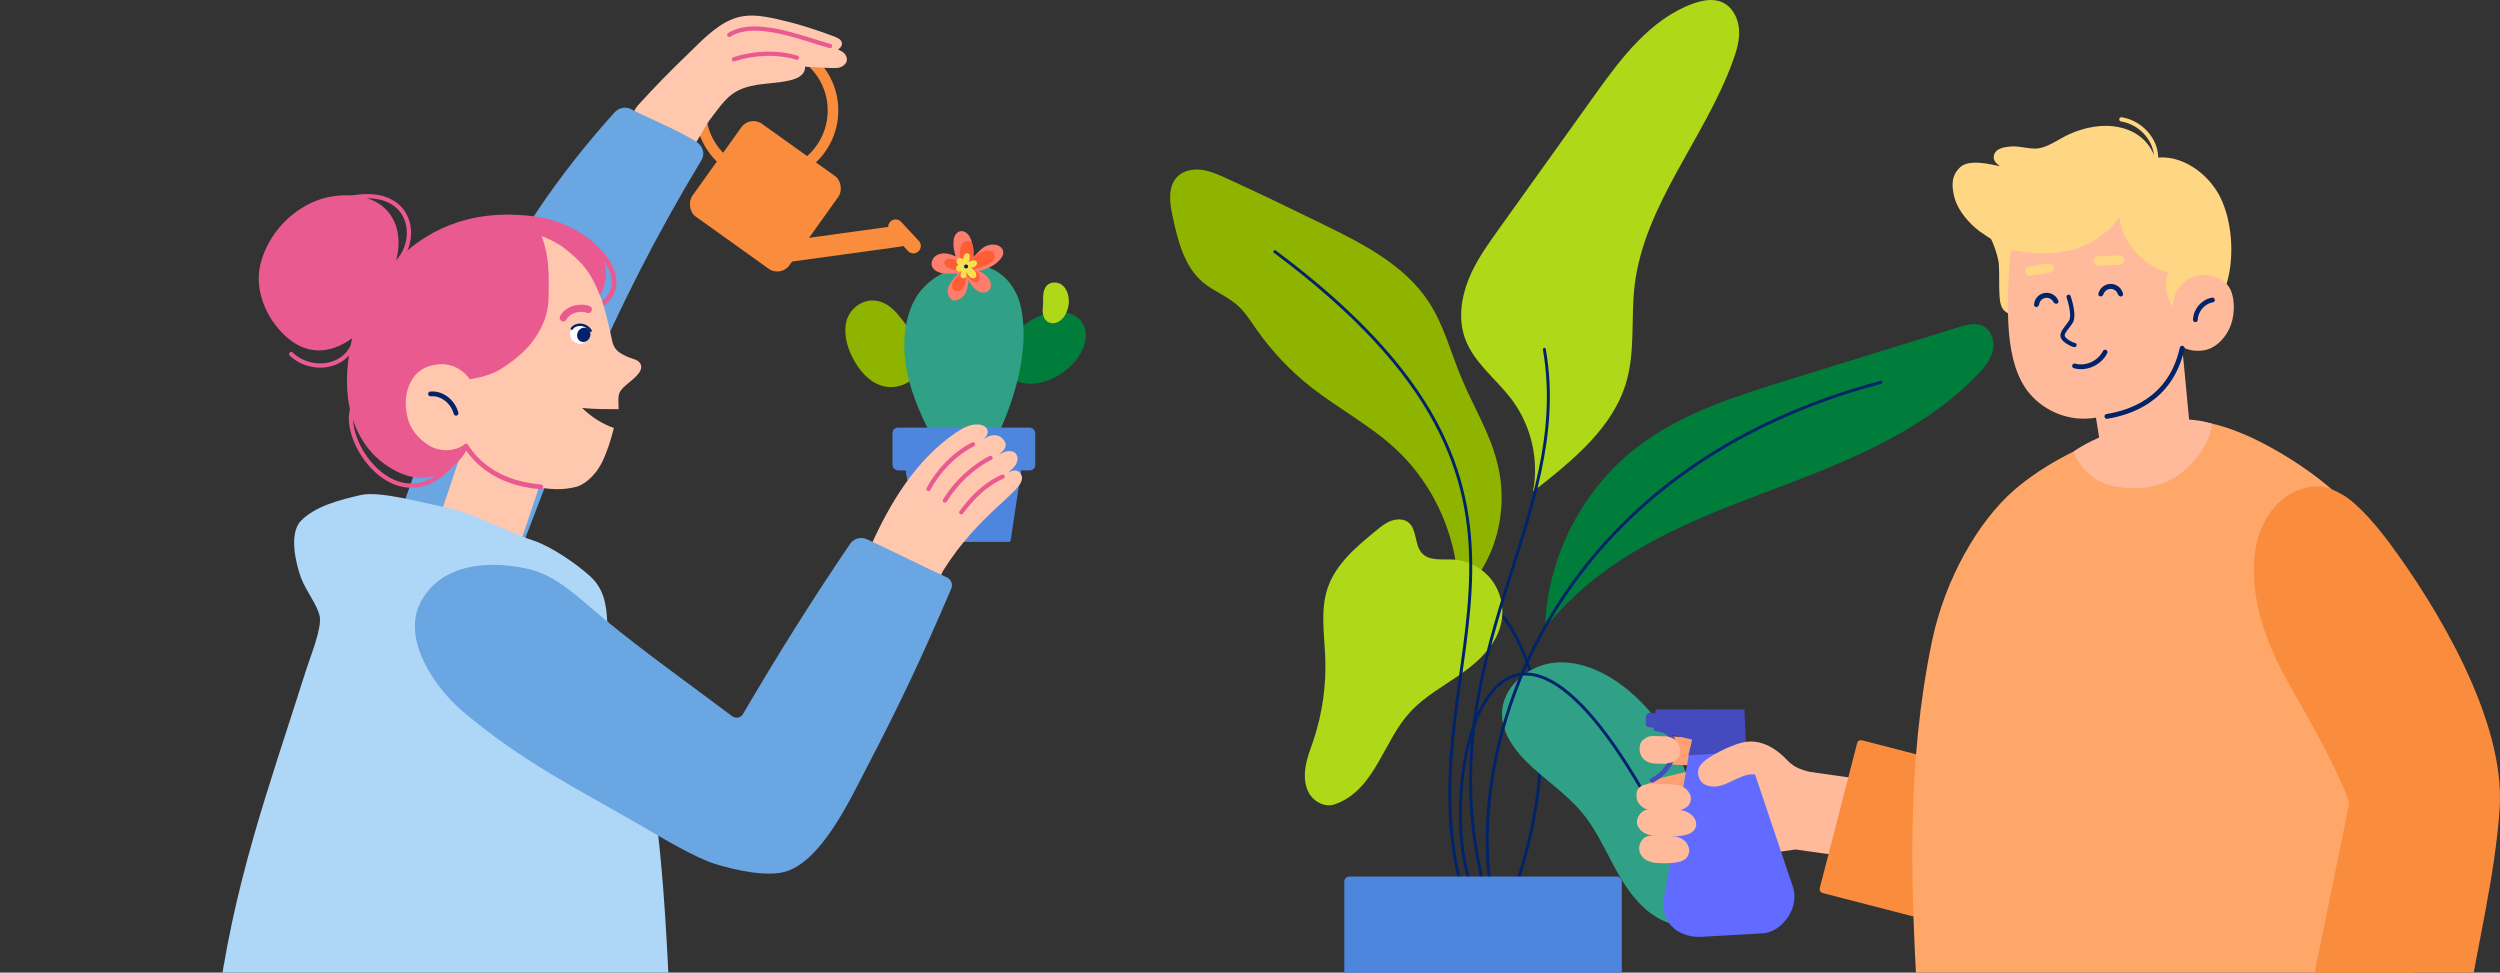 <svg width="694" height="270" viewBox="0 0 694 270" fill="none" xmlns="http://www.w3.org/2000/svg">
<rect x="0" y="0" width="694" height="270" fill="#333333" stroke="none"/>
<g clip-path="url(#clip0_52_363)">
<rect x="208.188" y="31.988" width="33.136" height="31.644" rx="4.122" transform="rotate(35.565 208.188 31.988)" fill="#F98D3D"/>
<circle cx="212.874" cy="30.663" r="18.366" stroke="#F98D3D" stroke-width="2.944"/>
<line x1="217.665" y1="69.947" x2="249.556" y2="65.548" stroke="#F98D3D" stroke-width="5.888" stroke-linecap="round"/>
<line x1="248.632" y1="62.967" x2="253.556" y2="68.271" stroke="#F98D3D" stroke-width="4.122" stroke-linecap="round"/>
<path d="M294.832 103.565C300.543 99.647 303.024 93.337 300.371 89.47C297.719 85.604 290.939 85.645 285.227 89.562C279.516 93.48 277.036 99.791 279.688 103.657C282.34 107.524 289.12 107.483 294.832 103.565Z" fill="#007C3B"/>
<path d="M237.318 100.451C235.376 97.122 234.144 93.326 234.876 89.564C235.586 85.901 239.149 83.082 242.856 83.437C245.586 83.703 247.573 85.324 249.227 87.266C251.114 89.475 253.633 92.971 255.076 95.379C256.596 97.932 256.541 101.151 254.843 103.592C252.834 106.467 249.049 107.976 245.609 107.288C242.168 106.589 239.371 103.959 237.318 100.451Z" fill="#8FB400"/>
<path d="M259.257 122.196C256.072 116.347 253.309 110.187 251.877 103.683C250.445 97.179 250.689 89.443 253.741 83.528C256.794 77.612 263.875 73.55 270.534 73.617C277.193 73.683 282.088 78.888 283.442 85.403C285.728 96.458 282.243 109.91 276.461 121.918C270.656 121.918 265.395 122.196 259.257 122.196Z" fill="#30A187"/>
<path d="M289.512 85.038C289.601 84.361 289.579 83.118 289.579 82.408C289.579 79.766 290.988 77.924 293.719 78.546C294.573 78.745 295.206 79.389 295.561 79.844C296.371 80.887 296.715 82.242 296.715 83.751C296.715 85.283 296.038 86.881 295.628 87.558C294.573 89.323 292.653 90.222 291.111 89.489C289.568 88.779 289.279 86.825 289.512 85.038Z" fill="#AFD818"/>
<path d="M265.317 71.187C265.317 71.187 264.862 69.777 264.74 68.745C264.662 68.135 264.64 66.67 264.829 66.081C265.628 63.529 267.725 63.873 268.735 65.082C270.389 67.069 270.267 71.353 270.267 71.353C270.267 71.353 271.843 69.588 272.676 68.945C273.308 68.457 274.074 68.101 274.862 67.957C277.626 67.458 279.856 69.655 277.57 72.108C275.894 73.895 274.052 74.627 271.532 75.316C272.664 75.293 274.207 76.88 274.718 77.813C276.05 80.288 273.508 82.274 271.211 80.665C270.156 79.921 269.313 78.756 268.969 77.768C268.902 77.557 268.858 79.344 268.203 80.954C267.714 82.152 266.571 83.229 265.284 83.395C263.708 83.606 262.731 81.609 263.164 80.077C263.752 77.979 266.149 75.904 265.916 75.882C265.916 75.882 263.641 76.059 262.409 75.937C261.643 75.859 260.855 75.759 260.189 75.404C259.035 74.783 258.436 73.962 258.636 72.829C258.88 71.386 260.045 70.599 261.466 70.376C263.142 70.099 265.317 71.187 265.317 71.187Z" fill="#FE7E6E"/>
<path d="M266.56 72.442C266.56 72.442 266.072 69.8 266.893 68.002C267.182 67.38 267.77 66.925 268.458 66.87C270.412 66.692 270.334 69.822 270.145 70.754C269.99 71.509 269.946 71.398 269.701 72.264C270.179 71.554 270.389 71.42 270.967 70.888C271.688 70.222 273.098 69.633 274.074 69.589C274.951 69.545 275.684 69.711 276.005 70.532C276.449 71.62 275.883 72.719 273.819 73.662L270.167 74.883C271 75.172 272.099 76.182 272.021 77.103C271.932 78.069 271.288 78.535 270.523 78.324C269.546 78.057 268.58 76.936 268.136 75.971C268.136 77.236 268.037 79.023 267.071 80.299C266.605 80.91 265.406 81.087 264.818 80.577C264.13 79.989 264.23 78.945 264.552 78.29C264.862 77.658 265.406 77.103 265.883 76.592C266.438 76.004 267.237 75.205 267.237 75.205C267.237 75.205 263.653 75.105 262.532 73.873C261.999 73.285 262.021 72.53 262.587 72.109C263.22 71.642 263.985 71.798 264.873 72.009C265.506 72.131 266.56 72.442 266.56 72.442Z" fill="#FE5E36"/>
<path d="M266.061 73.55C265.495 73.228 265.373 72.352 265.817 71.874C266.261 71.408 266.815 71.653 267.359 71.974C267.359 71.286 267.626 70.554 268.125 70.354C268.625 70.154 269.124 70.465 269.202 71.031C269.279 71.564 269.091 72.407 268.902 72.818C269.235 72.407 270.245 72.108 270.733 72.341C271.222 72.574 271.344 72.984 271.144 73.473C270.944 73.961 269.99 74.494 269.479 74.316C269.934 74.616 270.389 74.938 270.7 75.382C271.011 75.826 271.144 76.436 270.9 76.913C270.645 77.391 269.768 77.357 269.368 77.002C268.813 76.492 268.658 76.192 268.281 75.537C268.358 76.192 268.358 76.403 268.203 76.769C268.047 77.135 267.592 77.346 267.204 77.224C266.827 77.102 266.56 76.68 266.638 76.292C266.705 75.925 266.849 75.637 267.004 75.282C266.527 75.57 265.584 75.304 265.428 74.782C265.239 74.25 265.561 73.806 266.061 73.55Z" fill="#FAE04C"/>
<circle cx="268.181" cy="73.973" r="0.555" fill="#00236A"/>
<rect x="247.76" y="118.701" width="39.623" height="11.876" rx="1.507" fill="#4E85DD"/>
<path d="M251.242 129.608C251.191 129.302 251.427 129.023 251.737 129.023H283.136C283.443 129.023 283.679 129.296 283.633 129.6L280.565 150.016C280.528 150.262 280.317 150.444 280.068 150.444H255.122C254.877 150.444 254.667 150.266 254.627 150.024L251.242 129.608Z" fill="#4E85DD"/>
<path d="M241.621 151.791C247.02 139.628 254.239 127.725 265.231 120.181C267.183 118.88 269.329 117.644 271.67 117.839C272.776 117.904 274.077 118.555 274.207 119.66C274.337 120.766 273.296 121.677 272.451 122.457C273.687 121.221 275.573 120.376 277.264 121.026C278.109 121.351 278.955 122.327 279.15 123.172C279.28 123.823 279.02 124.473 278.63 124.929C278.24 125.384 277.719 125.839 277.264 126.229C278.044 125.839 278.76 125.384 279.67 125.254C280.516 125.124 281.492 125.319 282.012 125.969C282.727 126.815 282.532 128.116 281.947 129.026C281.362 129.937 280.776 130.392 279.736 131.303C280.906 130.457 282.467 130.262 283.248 131.368C284.028 132.473 283.768 133.449 282.988 134.62C282.207 135.79 279.931 137.872 278.76 138.977C272.126 144.961 266.727 150.62 261.979 158.165C261.004 159.661 260.939 161.547 259.182 162.002C257.687 162.392 254.695 160.636 253.264 160.051C248.776 158.1 244.028 156.018 241.621 151.791Z" fill="#FFC7AE"/>
<path d="M204.939 15.334C209.557 14.294 214.435 14.229 219.118 15.204C220.159 15.399 221.134 15.66 221.98 16.245C222.825 16.83 223.476 17.806 223.476 18.782C223.476 20.603 221.59 21.709 219.833 22.164C215.606 23.334 210.858 22.944 206.695 24.375C201.882 26.001 200.061 29.448 197.069 33.221C195.768 34.912 193.232 40.18 191.605 41.611C190.37 42.717 188.614 40.571 186.923 40.636C185.231 40.636 183.735 39.53 182.435 38.424C180.939 37.253 179.508 36.018 178.012 34.847C177.036 34.066 175.996 33.091 175.931 31.855C175.865 30.619 176.711 29.643 177.557 28.733C181.719 24.18 186.077 19.692 190.565 15.399C194.337 11.757 198.5 7.204 203.313 5.318C207.411 3.692 211.248 4.342 215.541 5.253C221.98 6.745 224.972 7.725 231.606 10.131C232.813 10.665 233.161 10.861 233.466 11.318C234.119 12.299 233.492 13.188 232.647 13.708C233.622 14.294 234.338 14.424 234.858 15.53C235.703 17.221 234.208 18.651 232.516 18.847C231.476 18.977 228.484 18.782 227.248 18.717C221.264 18.391 219.768 18.456 213.98 17.416" fill="#FFC7AE"/>
<path d="M107.376 153.156C115.506 130.262 122.336 109.318 132.742 87.465C142.759 66.456 155.051 48.44 170.661 31.139C171.832 29.903 173.653 29.513 175.149 30.293C181.393 33.48 187.897 35.952 193.361 39.399C195.052 40.44 195.767 42.651 194.792 44.342C169.035 87.009 156.157 121.936 140.872 162.587C129.035 159.79 119.149 156.408 107.376 153.156Z" fill="#69A6E2"/>
<path d="M151.751 129L129.463 121.49L121.64 144.707L143.928 152.217L151.751 129Z" fill="#FFC7AE"/>
<path d="M171.442 187.043C166.044 177.612 171.767 167.075 163.702 159.856C159.865 156.409 152.971 151.661 148.027 150.035C139.962 147.368 131.439 142.309 123.049 140.683C117.781 139.708 105.385 136.181 100.181 137.416C94.523 138.717 87.553 140.441 83.521 144.603C80.074 148.181 82.214 156.69 83.521 160.284C84.828 163.877 88.097 167.942 88.748 171.064C89.398 174.381 86.195 182.186 85.154 185.438C74.292 219.715 64.618 245.451 60 282.135C101.301 282.135 146.618 282.135 186.098 282.135C184.464 245.547 182.434 206.295 171.442 187.043Z" fill="#ADD6F7"/>
<path d="M132.027 118.425C129.88 123.953 129.62 127.401 123.246 130.978C117.717 134.1 112.059 132.539 106.856 128.896C101.652 125.254 98.335 119.335 97.034 113.091C95.734 106.847 96.319 100.408 97.75 93.904C91.506 98.392 85.067 98.587 79.343 93.384C73.62 88.181 70.302 79.855 72.514 72.506C74.66 65.091 80.319 58.782 87.473 55.855C91.831 54.034 97.555 53.644 102.043 55.075C109.522 57.481 112.059 64.896 109.913 72.441C120.384 61.969 133.392 57.871 149.393 60.213C154.531 60.993 160.58 63.66 164.677 67.237C167.799 69.969 168.84 74.782 167.864 78.815C166.889 82.847 163.702 85.969 160.58 88.766C152.45 96.051 143.799 103.01 133.978 107.888" fill="#E95A91"/>
<path d="M109.783 73.265C117.588 66.11 114.011 48.224 91.246 56.68" stroke="#E95A91" stroke-width="1.178" stroke-miterlimit="10" stroke-linecap="round"/>
<path d="M97.751 113.591C94.849 123.773 111.754 146.545 126.717 127.418" stroke="#E95A91" stroke-width="1.178" stroke-miterlimit="10" stroke-linecap="round"/>
<path d="M80.826 98.291C88.492 105.595 106.095 100.816 96.12 78.675" stroke="#E95A91" stroke-width="1.178" stroke-miterlimit="10" stroke-linecap="round"/>
<path d="M270.11 123.347C264.907 125.949 260.354 130.827 257.76 135.735" stroke="#E95A91" stroke-width="1.178" stroke-miterlimit="10" stroke-linecap="round"/>
<path d="M221.226 16.024C215.667 14.311 209.005 14.694 203.739 16.452" stroke="#E95A91" stroke-width="1.178" stroke-miterlimit="10" stroke-linecap="round"/>
<path d="M230.435 12.777C222.686 10.665 209.618 5.112 202.431 9.685" stroke="#E95A91" stroke-width="1.178" stroke-miterlimit="10" stroke-linecap="round"/>
<path d="M274.981 127.111C269.777 129.712 265.232 134.188 262.305 138.957" stroke="#E95A91" stroke-width="1.178" stroke-miterlimit="10" stroke-linecap="round"/>
<path d="M278.34 132.314C273.282 134.546 269.785 138.307 266.858 142.21" stroke="#E95A91" stroke-width="1.178" stroke-miterlimit="10" stroke-linecap="round"/>
<path d="M166.594 84.714C176.832 78.499 165.72 62.539 145.589 60.647" stroke="#E95A91" stroke-width="1.332" stroke-miterlimit="10" stroke-linecap="round"/>
<path d="M130.432 105.271C130.432 105.271 127.296 100.436 121.481 101.155C118.149 101.547 115.732 102.919 114.098 105.859C112.465 108.799 112.334 112.327 113.053 115.594C113.771 119.057 116.189 121.932 119.26 123.761C122.33 125.59 126.577 125.264 129.06 123.304C135.398 129.641 139.775 132.712 149.183 135.129C152.32 135.913 156.37 136.11 160.029 135.129C161.532 134.737 164.864 132.843 167.151 128.269C168.588 125.329 169.633 121.997 170.417 118.796C167.477 117.816 164.211 115.855 161.597 113.242C165.191 113.634 168.262 113.569 171.724 113.569C171.724 109.975 171.071 109.126 174.076 106.643C175.383 105.598 176.102 105.01 177.082 103.899C177.735 103.18 178.192 102.266 177.931 101.351C177.474 99.783 175.514 99.652 174.076 98.999C171.528 97.823 170.352 96.973 169.829 94.164C169.307 91.42 167.935 85.67 166.955 83.057C164.668 77.111 162.839 74.237 159.441 71.231C156.109 68.226 154.541 67.246 150.359 65.547C152.581 71.427 152.32 76.589 152.32 81.489C152.32 87.304 150.686 91.093 147.419 95.34C145.263 98.084 140.82 101.612 137.684 103.18C134.548 104.748 130.432 105.271 130.432 105.271Z" fill="#FFC7AE"/>
<path d="M116.678 167.336C122.012 156.864 134.76 155.368 146.207 157.84C154.597 159.596 160.906 166.23 167.476 171.628C178.988 181.124 191.151 189.71 203.248 198.816C204.224 199.531 205.655 199.271 206.24 198.23C215.801 181.905 225.362 166.62 235.964 151.01C237.005 149.449 239.021 148.929 240.712 149.71C248.322 153.287 255.737 156.994 262.891 160.311C264.062 160.832 264.582 162.263 264.062 163.433C255.932 182.425 250.143 194.783 240.452 213.385C235.704 222.556 228.094 238.686 218.338 241.873C213.005 243.629 203.509 241.418 198.175 239.727C192.842 237.971 183.671 232.572 178.858 229.71C159.801 218.653 144.906 211.499 128.126 197.19C120.841 190.946 111.475 177.547 116.678 167.336Z" fill="#69A6E2"/>
<path d="M126.6 114.717C125.709 111.399 122.597 109.052 119.518 109.355" stroke="#00236A" stroke-width="1.332" stroke-miterlimit="10" stroke-linecap="round"/>
<path d="M129.356 123.839C133.958 130.999 141.581 134.468 150.112 135.147" stroke="#E95A91" stroke-width="1.332" stroke-miterlimit="10" stroke-linecap="round"/>
<circle cx="160.97" cy="92.688" r="2.742" transform="rotate(24.018 160.97 92.688)" fill="white"/>
<path d="M163.313 85.903C162.112 85.457 160.596 85.473 159.272 85.911C157.948 86.35 156.844 87.24 156.368 88.239" stroke="#E95A91" stroke-width="1.998" stroke-miterlimit="10" stroke-linecap="round"/>
<path d="M161.229 94.8C160.312 94.392 159.936 93.234 160.39 92.216C160.844 91.197 161.956 90.702 162.873 91.111C163.79 91.519 164.165 92.676 163.711 93.695C163.257 94.714 162.146 95.209 161.229 94.8Z" fill="#00236A"/>
<path d="M163.981 91.823C163.474 90.951 162.439 90.278 161.369 90.169C160.299 90.06 159.236 90.481 158.734 91.242" stroke="#00236A" stroke-width="0.666" stroke-miterlimit="10" stroke-linecap="round"/>
<path d="M395.392 155.125C427.449 166.61 434.593 202.82 421.526 243.981" stroke="#00236A" stroke-width="0.824" stroke-miterlimit="10" stroke-linecap="round"/>
<path d="M522.469 217.128L502.28 214.253C501.104 213.926 499.994 213.6 499.275 213.273C497.119 212.424 495.485 210.072 493.199 209.614C490.651 209.092 487.906 211.248 485.75 212.75C483.594 214.188 481.83 216.213 480.066 218.173C480.85 222.747 481.504 226.34 482.353 229.934C482.941 232.416 483.856 235.095 486.012 236.402C488.102 237.643 495.289 236.206 498.426 235.814L519.333 238.754L522.469 217.128Z" fill="#FFBA9B"/>
<path d="M470.989 256.991C465.827 257.906 460.47 255.684 456.55 252.156C452.63 248.628 449.885 243.989 447.468 239.35C444.985 234.712 442.699 229.877 439.366 225.826C434.793 220.207 428.521 216.287 423.425 211.125C420.027 207.663 417.087 203.35 416.956 198.516C416.76 190.871 424.143 184.599 431.722 183.946C439.301 183.292 446.684 187.082 452.434 191.982C460.927 199.234 467.069 209.231 469.682 220.076C471.969 229.746 471.577 240.134 475.562 249.281C476.281 250.915 477.13 252.614 477 254.378C476.869 256.142 475.236 257.971 470.989 256.991Z" fill="#30A187"/>
<path d="M425.577 136.439C427.275 127.618 425.054 118.145 419.696 110.958C415.384 105.208 409.177 100.765 406.695 93.97C404.8 88.744 405.584 82.863 407.609 77.702C409.635 72.54 412.967 67.967 416.168 63.459C424.989 51.11 433.809 38.827 442.629 26.479C450.012 16.156 458.114 5.31 470.005 0.998C472.618 0.083 475.493 -0.505 478.041 0.606C480.851 1.847 482.484 4.918 482.745 7.989C483.007 11.059 482.092 14.065 481.047 16.94C473.272 38.435 456.35 56.794 453.736 79.531C452.756 88.286 453.932 97.368 451.515 105.862C447.856 118.733 436.618 127.814 425.577 136.439Z" fill="#AFD818"/>
<path d="M428.908 174.333C429.431 154.929 439.101 135.916 454.52 124.09C466.738 114.682 481.83 109.978 496.596 105.404C512.277 100.569 527.957 95.669 543.703 90.834C545.99 90.116 548.538 89.462 550.629 90.573C552.981 91.814 553.83 94.951 553.177 97.499C552.524 100.047 550.694 102.203 548.865 104.097C532.792 120.758 510.251 129.056 488.625 137.223C466.999 145.39 444.589 154.667 428.908 174.333Z" fill="#007C3B"/>
<path d="M404.799 165.774C405.191 150.42 398.658 135.001 387.42 124.613C380.298 118.014 371.543 113.44 363.899 107.43C358.084 102.856 352.988 97.433 348.741 91.357C347.108 89.005 345.605 86.588 343.449 84.693C340.574 82.145 336.85 80.838 333.91 78.355C328.748 73.978 326.984 66.856 325.547 60.192C324.698 56.402 324.11 51.829 326.788 49.085C328.422 47.386 331.035 46.863 333.387 47.125C335.739 47.386 337.961 48.366 340.117 49.346C349.199 53.462 358.215 57.84 367.166 62.217C378.273 67.64 389.903 73.52 396.632 83.843C400.814 90.246 402.708 97.76 405.649 104.816C408.915 112.722 413.619 120.17 415.645 128.533C419.108 141.992 414.992 157.085 404.799 165.774Z" fill="#8FB400"/>
<path d="M370.368 223.335C367.885 224.119 365.076 222.747 363.639 220.591C362.201 218.435 362.005 215.625 362.397 213.012C362.789 210.399 363.769 207.981 364.619 205.498C367.101 198.05 368.212 190.145 367.885 182.37C367.624 175.967 366.513 169.368 368.539 163.292C370.826 156.497 376.64 151.662 382.194 147.154C383.435 146.108 384.742 145.063 386.31 144.54C387.878 144.018 389.708 144.018 390.949 144.998C393.432 146.958 392.582 151.204 394.738 153.557C396.764 155.778 400.292 155.19 403.297 155.321C407.413 155.517 411.399 157.607 413.947 160.809C416.495 164.076 417.606 168.388 416.822 172.504C415.711 178.515 411.007 183.219 406.041 186.747C401.076 190.275 395.522 193.215 391.406 197.723C387.682 201.774 385.395 206.87 382.651 211.575C379.907 216.279 376.444 221.31 370.368 223.335Z" fill="#AFD818"/>
<path d="M505.155 246.594L515.544 206.282C515.674 205.694 516.263 205.368 516.851 205.498L547.689 213.469C548.277 213.6 548.604 214.188 548.473 214.776L538.085 255.088C537.954 255.676 537.366 256.003 536.778 255.872L505.939 247.901C505.351 247.705 505.025 247.117 505.155 246.594Z" fill="#F98D3D"/>
<path d="M522.142 106.123C434.919 129.317 408.785 198.899 413.358 243.328" stroke="#00236A" stroke-width="0.824" stroke-miterlimit="10" stroke-linecap="round"/>
<path d="M428.712 96.976C436.879 144.018 397.025 181.586 411.399 243.981" stroke="#00236A" stroke-width="0.824" stroke-miterlimit="10" stroke-linecap="round"/>
<path d="M353.903 69.862C445.046 137.811 390.683 181.561 405.057 243.957" stroke="#00236A" stroke-width="0.824" stroke-miterlimit="10" stroke-linecap="round"/>
<path d="M552.001 65.027C553.504 67.379 554.745 71.691 554.876 73.259C555.072 76.003 554.876 79.466 555.072 82.275C555.202 83.974 555.464 85.673 556.901 86.653C557.62 87.175 558.665 87.371 559.318 86.783C559.841 86.326 559.906 85.542 559.906 84.823C560.037 80.184 560.168 75.415 559.122 70.841C558.861 69.731 558.534 68.555 557.75 67.64C556.64 66.399 553.438 65.288 552.001 65.027Z" fill="#FFD683"/>
<path d="M455.771 207.328C456.227 205.878 456.914 205.437 459.626 204.736C461.524 204.272 463.131 204.398 464.875 204.461C467.022 204.54 469.163 204.752 471.441 204.902C474.256 205.071 477.178 205.978 478.319 207.819C478.831 208.505 478.936 209.309 478.644 209.964C477.622 212.193 473.719 212.384 470.763 212.409C468.612 212.464 466.6 212.39 464.456 212.245C462.446 212.105 460.442 211.832 458.854 211.174C457.132 210.511 455.7 209.258 455.746 207.994C455.622 207.722 455.629 207.523 455.771 207.328Z" fill="#FF9F74"/>
<path d="M455.115 220.905C455.111 219.389 455.616 218.771 457.912 217.328C459.527 216.344 461.046 216.006 462.673 215.57C464.675 215.033 466.712 214.625 468.857 214.119C471.502 213.48 474.463 213.514 476.055 214.949C476.728 215.459 477.06 216.197 476.982 216.908C476.692 219.33 473.149 220.624 470.43 221.491C468.462 222.156 466.584 222.659 464.565 223.131C462.67 223.57 460.741 223.88 459.084 223.703C457.302 223.56 455.615 222.771 455.287 221.548C455.093 221.325 455.042 221.132 455.115 220.905Z" fill="#FF9F74"/>
<path d="M583.427 125.789L580.487 107.56L605.707 95.604L608.059 120.301L583.427 125.789Z" fill="#FFBA9B"/>
<path d="M559.252 69.927C556.051 68.555 552.458 66.268 549.583 64.243C546.708 62.152 543.637 58.559 542.657 55.161C541.677 51.764 541.612 48.758 544.16 46.406C546.773 43.989 553.046 45.753 555.202 46.145C553.699 45.034 553.111 44.185 553.634 42.747C554.287 41.114 556.574 40.787 558.272 40.657C560.886 40.526 562.454 41.245 565.067 41.245C568.269 41.179 571.47 38.566 574.41 37.259C578.788 35.299 583.753 34.319 588.457 35.364C593.162 36.41 596.69 39.285 598.258 43.858C605.51 42.682 613.089 48.17 616.356 54.769C619.623 61.368 620.276 70.907 618.316 78.028C616.879 83.255 614.134 86.457 609.692 89.462C604.334 93.056 597.082 92.729 591.071 90.377C585.06 87.96 580.029 83.778 574.998 79.727C570.033 75.48 565.002 72.475 559.252 69.927Z" fill="#FFD683"/>
<path d="M532.661 283.509C530.244 245.549 529.264 212.097 536.32 177.992C539.914 160.744 549.191 144.671 559.122 136.047C566.963 129.186 580.03 122.13 591.072 119.713C602.897 117.099 608.647 114.486 622.955 120.562C633.932 125.201 650.462 136.112 655.819 145.52C661.699 155.974 665.032 165.121 668.037 176.751C676.857 211.052 672.741 247.183 668.56 282.399C623.021 282.268 577.547 283.509 532.661 283.509Z" fill="#FFA669"/>
<path d="M461.967 249.012L468.893 209.157L484.835 207.916L497.837 246.594C499.47 252.475 494.374 258.681 489.604 259.073L472.486 260.054C466.933 260.446 460.595 256.983 461.967 249.012Z" fill="#616BFF"/>
<path d="M468.704 209.68L471.709 196.94H484.253L484.776 208.765L468.704 209.68Z" fill="#434BBF"/>
<path d="M459.035 202.82L459.623 196.94H472.755L470.273 205.433L459.035 202.82Z" fill="#434BBF"/>
<path d="M456.813 200.664L456.944 198.899C457.009 198.246 457.532 197.789 458.185 197.854L459.492 197.985L459.165 202.036L457.858 201.905C457.205 201.84 456.748 201.317 456.813 200.664Z" fill="#434BBF"/>
<path d="M588.89 33.134C599.348 34.783 606.252 51.666 582.607 57.201" stroke="#FFD683" stroke-width="1.178" stroke-miterlimit="10" stroke-linecap="round"/>
<path d="M459.746 202.166C466.933 202.82 466.149 212.781 458.614 216.636" stroke="#434BBF" stroke-width="1.307" stroke-miterlimit="10" stroke-linecap="round"/>
<path d="M464.974 236.468C415.319 135.851 398.659 215.56 407.773 243.981" stroke="#00236A" stroke-width="0.824" stroke-miterlimit="10" stroke-linecap="round"/>
<rect x="373.177" y="243.328" width="77.036" height="40.508" rx="1.373" fill="#4E85DD"/>
<path d="M558.207 69.339C557.619 75.284 557.293 80.838 557.423 87.241C557.554 93.644 558.338 101.027 561.54 106.58C564.741 112.134 570.752 115.727 577.089 116.185C581.598 116.511 586.498 115.074 590.745 113.31C594.534 111.742 597.801 109.782 600.806 106.972C603.812 104.163 605.837 100.112 605.641 96.192C607.732 97.629 611.456 97.76 613.743 96.649C616.029 95.538 617.728 93.578 618.839 91.292C620.342 88.221 620.603 83.451 619.166 80.381C617.728 77.245 613.089 75.611 609.757 76.591C607.993 77.114 606.294 78.094 605.118 79.531C603.681 81.295 603.55 82.667 603.093 85.019C601.264 82.275 600.741 78.682 601.852 75.546C594.795 73.847 589.242 67.379 588.262 60.257C585.452 64.961 578.984 68.751 573.627 69.731C568.204 70.711 564.022 70.45 558.207 69.339Z" fill="#FFBA9B"/>
<path d="M575.718 125.266C576.698 129.186 580.488 132.78 584.277 134.217C588.916 135.916 596.56 136.308 602.245 133.368C607.929 130.428 611.522 125.266 613.025 121.738C613.809 119.974 614.136 117.622 614.136 117.622C614.136 117.622 612.437 117.165 611.849 117.034C599.37 114.486 583.297 120.039 575.718 125.266Z" fill="#FFBA9B"/>
<path d="M454.324 220.021C454.585 218.584 455.761 217.912 457.198 217.716C458.505 217.52 459.093 217.585 460.269 217.585C461.707 217.585 463.079 217.716 464.516 217.781C466.345 217.847 468.24 218.631 469.09 220.395C469.416 221.048 469.482 221.832 469.286 222.486C468.697 224.707 466.084 225.034 464.255 225.164C462.883 225.295 461.511 225.295 460.204 225.23C458.897 225.164 457.59 224.968 456.48 224.38C455.369 223.792 454.389 222.616 454.324 221.375C454.297 220.86 454.275 220.288 454.324 220.021Z" fill="#FFBA9B"/>
<path d="M455.174 207.458C455.37 206.021 455.697 205.564 457.003 204.78C457.918 204.257 458.702 204.322 459.551 204.322C460.597 204.322 461.642 204.453 462.753 204.518C464.125 204.584 465.562 205.368 466.15 207.132C466.412 207.785 466.477 208.569 466.346 209.222C465.889 211.444 463.994 211.77 462.557 211.901C461.512 212.032 460.532 212.032 459.486 211.966C458.506 211.901 457.526 211.705 456.742 211.117C455.893 210.529 455.174 209.353 455.174 208.112C455.109 207.85 455.109 207.654 455.174 207.458Z" fill="#FFBA9B"/>
<path d="M454.455 227.647C454.782 226.21 455.892 224.903 457.461 224.707C458.898 224.511 459.551 224.576 460.858 224.576C462.426 224.576 463.929 224.707 465.497 224.772C467.522 224.838 469.548 225.622 470.528 227.386C470.854 228.039 470.985 228.823 470.789 229.477C470.136 231.698 467.326 232.025 465.236 232.155C463.733 232.286 462.23 232.286 460.793 232.221C459.421 232.155 457.983 231.959 456.742 231.371C455.501 230.783 454.52 229.607 454.39 228.366C454.39 228.105 454.455 227.908 454.455 227.647Z" fill="#FFBA9B"/>
<path d="M455.043 235.03C455.304 233.593 456.284 232.286 457.591 232.09C458.767 231.894 459.355 231.959 460.466 231.959C461.773 231.959 463.079 232.09 464.386 232.155C466.085 232.221 467.849 233.005 468.633 234.769C468.894 235.422 469.025 236.206 468.829 236.859C468.306 239.081 465.889 239.408 464.19 239.538C462.949 239.669 461.707 239.669 460.4 239.604C459.224 239.538 458.048 239.342 457.003 238.754C455.958 238.166 455.108 236.99 455.043 235.749C455.043 235.422 455.043 235.226 455.043 235.03Z" fill="#FFBA9B"/>
<path d="M496.662 211.64C494.702 209.353 492.088 207.262 489.214 206.348C486.469 205.498 484.117 205.694 480.655 207.132C478.368 208.046 476.146 209.157 474.121 210.529C472.814 211.444 471.442 212.62 471.377 214.253C471.312 215.56 472.03 217.128 473.141 217.716C474.252 218.304 475.297 218.435 476.604 218.304C480.393 217.847 484.052 213.992 488.103 215.168C489.344 215.56 490.782 215.495 492.088 215.233C493.787 214.907 495.747 213.339 496.662 211.64Z" fill="#FFBA9B"/>
<path d="M640.008 282.398C643.406 265.934 647.979 243.328 651.965 223.923C652.161 223.139 652.03 222.29 651.769 221.506C647.26 210.464 640.923 199.618 634.977 189.034C628.836 178.057 624.393 165.578 626.026 153.099C626.941 145.912 631.319 138.529 638.048 136.046C642.948 134.282 645.823 134.74 650.331 137.353C654.839 139.967 660.393 146.762 663.464 150.943C676.531 168.584 695.478 199.945 693.91 224.315C692.734 242.609 687.507 263.712 684.567 282.072C669.671 282.137 658.956 282.398 640.008 282.398Z" fill="#F98D3D"/>
<path d="M574.255 82.387C574.908 84.347 575.749 87.847 574.908 89.247C573.928 90.88 572.223 92.298 572.621 93.494C572.948 94.474 574.923 95.574 575.888 95.781" stroke="#00236A" stroke-width="1.188" stroke-miterlimit="10" stroke-linecap="round"/>
<path d="M584.382 97.74C582.833 100.8 579.105 102.479 575.894 101.581" stroke="#00236A" stroke-width="1.332" stroke-miterlimit="10" stroke-linecap="round"/>
<path d="M609.444 88.754C609.538 86.092 611.618 83.694 614.174 83.28" stroke="#00236A" stroke-width="1.332" stroke-miterlimit="10" stroke-linecap="round"/>
<path d="M588.726 82.308C589.112 82.309 589.433 81.994 589.358 81.615C589.224 80.947 588.897 80.326 588.408 79.835C587.755 79.177 586.866 78.806 585.939 78.804C585.012 78.801 584.121 79.167 583.464 79.82C582.973 80.308 582.642 80.927 582.504 81.595C582.426 81.974 582.746 82.291 583.132 82.292V82.292C583.518 82.293 583.821 81.972 583.949 81.608C584.052 81.311 584.223 81.038 584.45 80.812C584.844 80.42 585.379 80.201 585.935 80.202C586.491 80.204 587.024 80.427 587.417 80.821C587.643 81.048 587.811 81.322 587.913 81.62C588.039 81.985 588.34 82.307 588.726 82.308V82.308Z" fill="#00236A"/>
<path d="M570.905 84.317C571.286 84.254 571.55 83.89 571.413 83.529C571.171 82.892 570.746 82.334 570.184 81.93C569.43 81.389 568.493 81.17 567.578 81.32C566.663 81.47 565.845 81.978 565.304 82.731C564.901 83.293 564.676 83.958 564.651 84.64C564.636 85.026 565.003 85.286 565.384 85.223V85.223C565.765 85.161 566.012 84.794 566.077 84.414C566.131 84.104 566.253 83.807 566.44 83.547C566.765 83.095 567.256 82.79 567.805 82.7C568.354 82.61 568.916 82.741 569.368 83.066C569.628 83.253 569.84 83.495 569.989 83.772C570.173 84.111 570.524 84.379 570.905 84.317V84.317Z" fill="#00236A"/>
<rect x="561.998" y="74.218" width="8.022" height="2.613" rx="1.307" transform="rotate(-9.364 561.998 74.218)" fill="#FFD683"/>
<rect x="581.083" y="71.202" width="8.498" height="2.613" rx="1.307" transform="rotate(-2.432 581.083 71.202)" fill="#FFD683"/>
<path d="M584.865 115.597C590.745 114.617 602.506 111.35 605.772 96.649" stroke="#00236A" stroke-width="1.332" stroke-miterlimit="10" stroke-linecap="round"/>
</g>
<defs>
<clipPath id="clip0_52_363">
<rect width="694" height="270" fill="white"/>
</clipPath>
</defs>
</svg>
